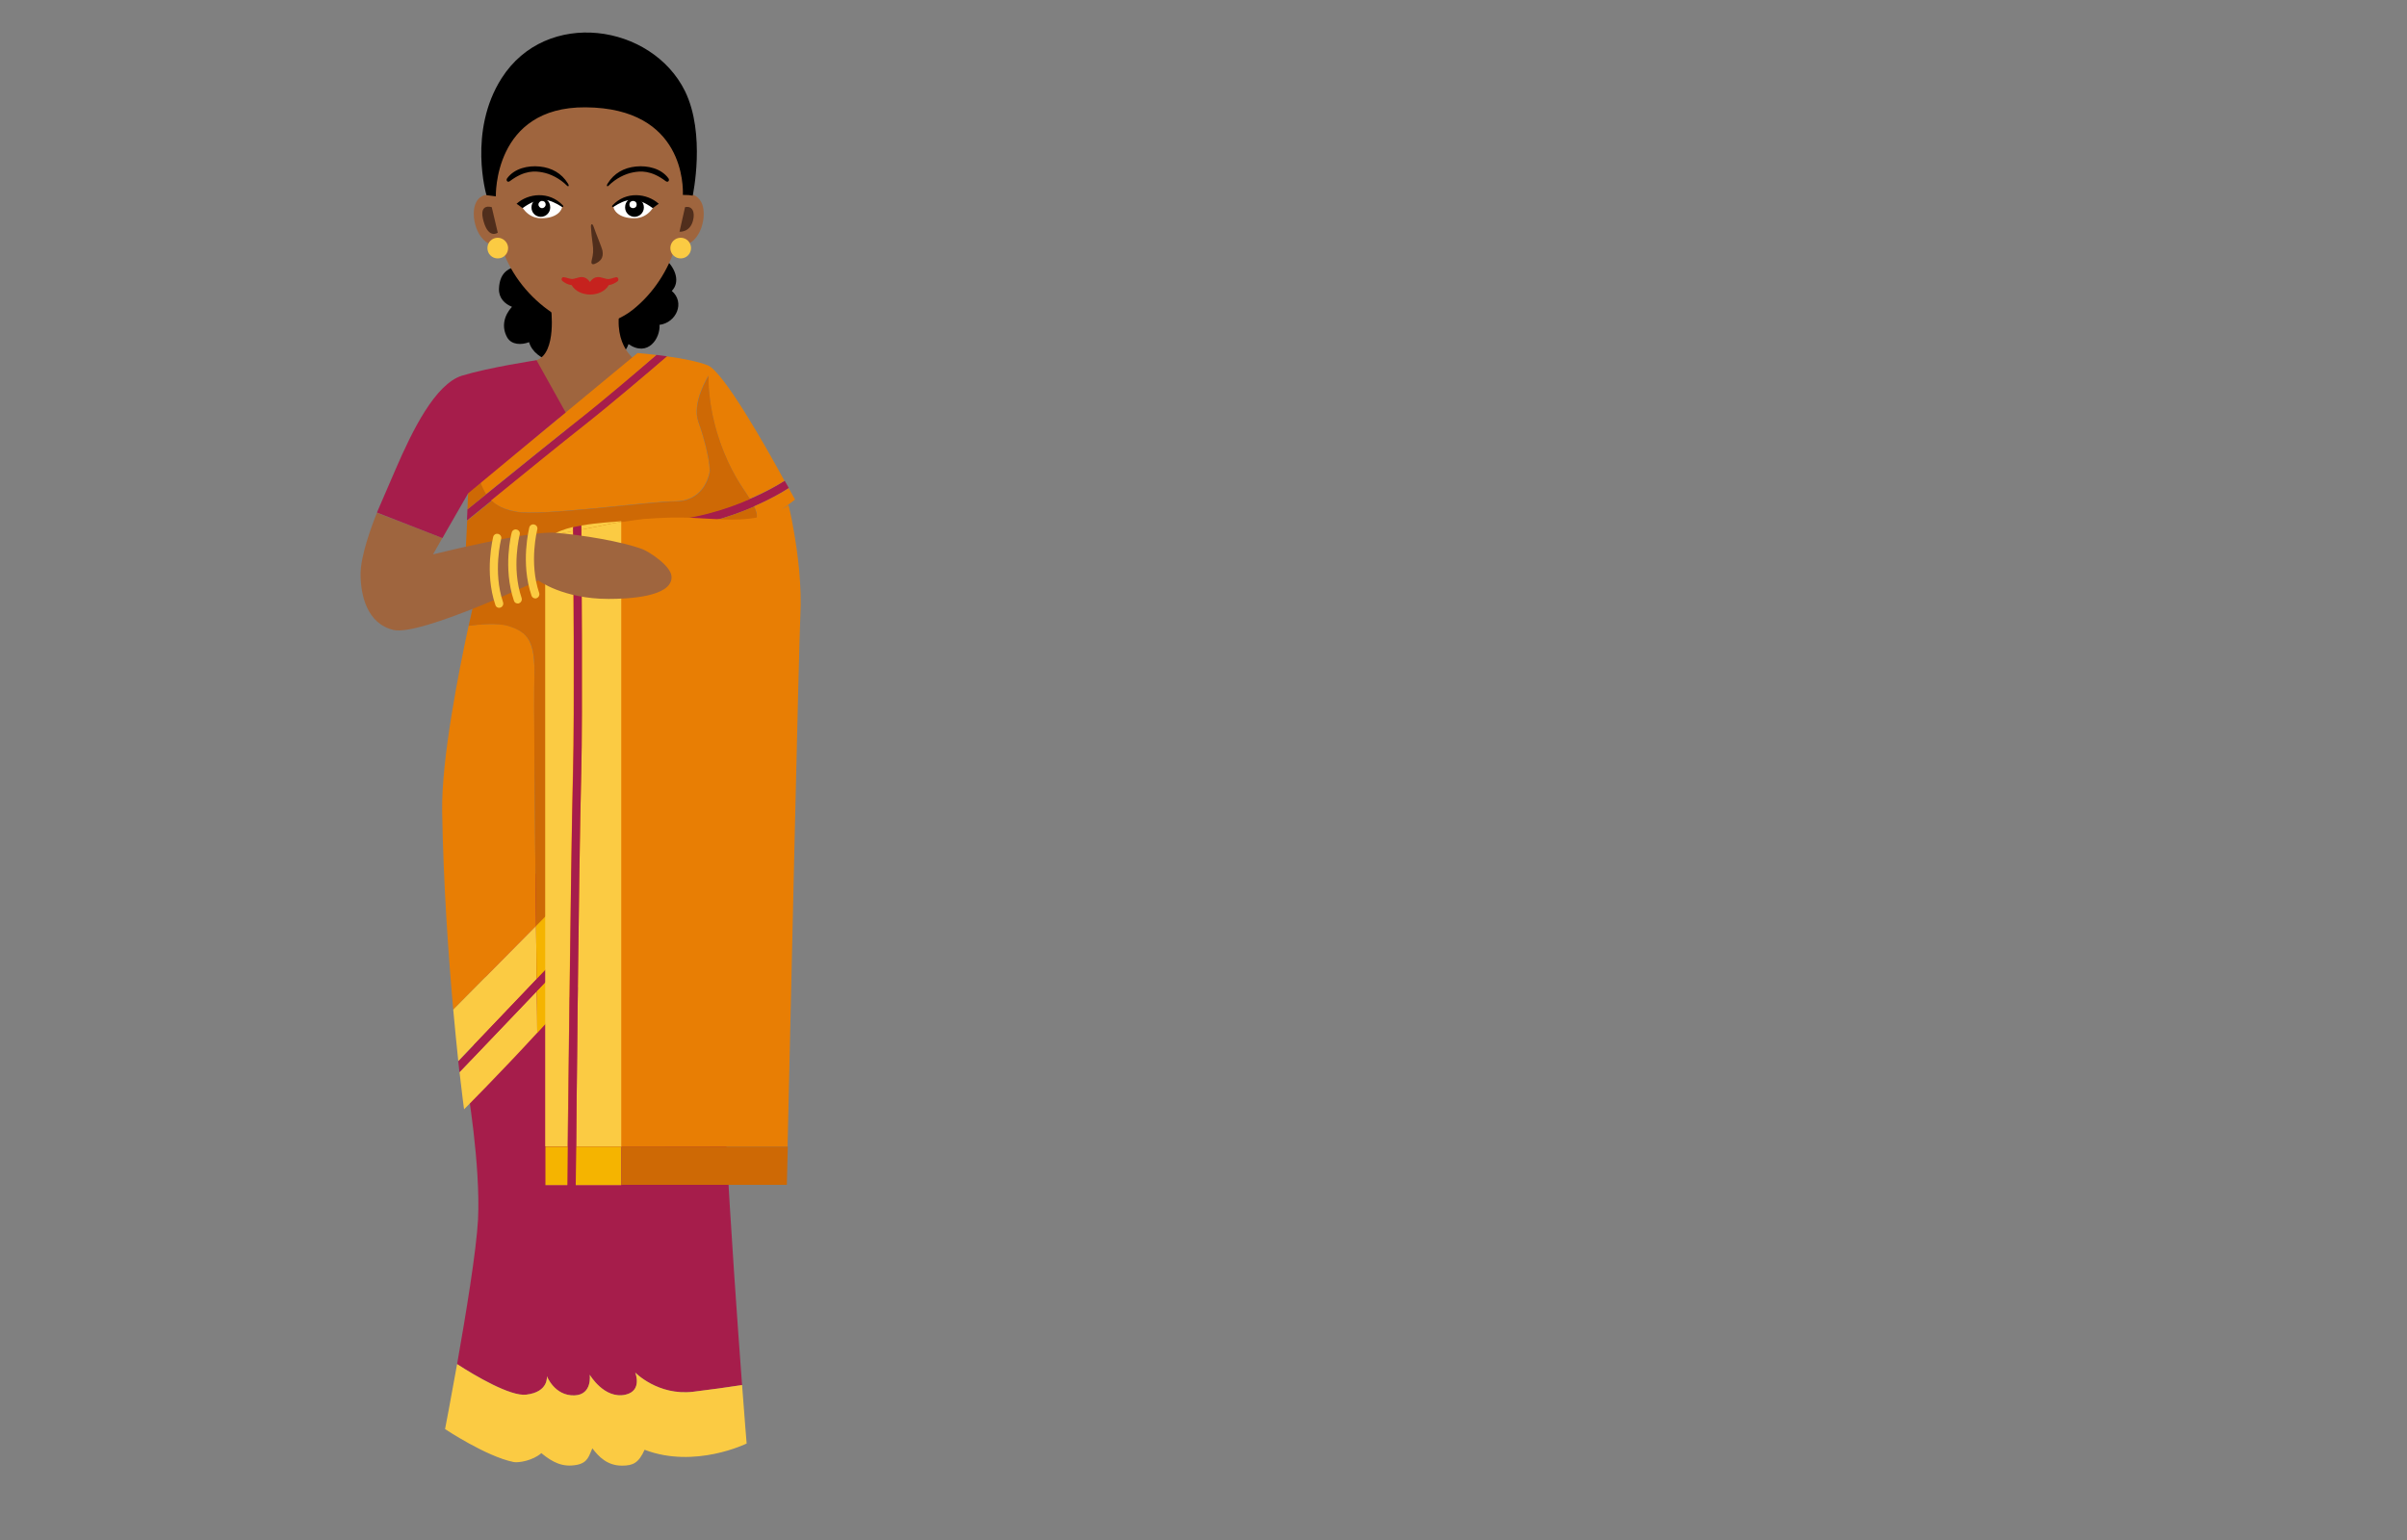 <?xml version="1.0" encoding="utf-8"?>
<!-- Generator: Adobe Illustrator 23.0.0, SVG Export Plug-In . SVG Version: 6.00 Build 0)  -->
<svg version="1.1" id="Layer_1" xmlns="http://www.w3.org/2000/svg" xmlns:xlink="http://www.w3.org/1999/xlink" x="0px" y="0px"
	 viewBox="0 0 1000 640" style="enable-background:new 0 0 1000 640;" xml:space="preserve">
<rect x="0" y="0" width="1000" height="640" fill="#808080" stroke="none"/>
<style type="text/css">
	.st0{fill:#9F653E;}
	.st1{fill:#502E1C;}
	.st2{fill:#FFFFFF;}
	.st3{fill:#C6221E;}
	.st4{fill:#A61D4B;}
	.st5{fill:#FBCB43;}
	.st6{fill:#E87E04;}
	.st7{fill:#CE6905;}
	.st8{fill:#F5B400;}
</style>
<g id="woman-1">
	<g>
		<path d="M279.1,120.9c7-7.2-7.4-22-16.7-14.8c-8.3-7.5-18.9-11.1-26.3-1.2c-7.5-3.9-15.8-3.3-17,5.9c0,0-0.1,0-0.1-0.1
			c-6.9-0.6-11.5,2-11.7,9.4c-0.1,3.8,2.4,6.2,5.4,7.4c-3.2,3.5-4.5,8.2-2,12.7c1.8,3.2,6,3.2,9.1,2c2.3,8,15.4,11.4,21.4,5.5
			c5.2,3.6,17.7,2.7,19.9-4.7c8.2,5.6,13.3-2.6,12.9-8C281,134.1,284.7,125.7,279.1,120.9z"/>
		<path class="st0" d="M228.9,127.8c0,0,2.6,18.9-6,21.9c-6.3,2.2,15.5,33.9,15.5,33.9l11.6-0.9l14.6-32.6c0,0-10.3-6-6.9-22.8
			C260.4,113.9,228.9,127.8,228.9,127.8z"/>
		<g>
			<g>
				<g>
					<g>
						<path class="st0" d="M291.4,84.1c-1.8-3.4-4.7-3.7-6.5-3.2c1.6-16.5,1.6-41.2-40-41.2c-8.8,0-46-0.6-40.4,41.3
							c-1.9-0.4-5.1-0.1-6.7,3.1c-2.6,4.9,0,17.2,8.2,18c0.9,0.1,1.7,0.2,2.3,0.2c3.2,10.3,10.2,19.8,19.4,26.5
							c14,10.3,27.3,6.1,35.1,0c8.7-6.9,14.8-16.5,17.9-26.5c0.7,0,1.5-0.1,2.6-0.2C291.4,101.3,294,89.1,291.4,84.1z"/>
						<path class="st1" d="M204.3,86.1c0,0-5.8-2-3.3,6.2c2.1,7.1,5.8,4.4,5.8,4.4L204.3,86.1z"/>
						<path class="st1" d="M284.6,86.1l-2.3,10.2c0,0,4.3,0.4,5.6-4.6C288.9,88,287.5,85.4,284.6,86.1z"/>
					</g>
					<path class="st2" d="M216.3,84.9c0,0,2.3,5.7,8.4,5.8c7.2,0.1,8.9-3.9,8.8-4.7c0-0.8-2-2.1-4.3-2.8
						C226.9,82.4,220.3,81.4,216.3,84.9z"/>
					<path class="st2" d="M272.1,84.9c0,0-2.3,5.7-8.4,5.8c-7.2,0.1-8.9-3.9-8.8-4.7c0-0.8,2-2.1,4.3-2.8
						C261.6,82.4,268.1,81.4,272.1,84.9z"/>
					<g>
						<path d="M233.9,85.4c-5.7-6.1-14.5-5.1-19.3-0.7c0.9,0.5,1.6,1.2,2.5,1.8c7.1-5.2,11.2-3.8,16.4-0.5
							C233.9,86.2,234.2,85.7,233.9,85.4z"/>
						<path d="M228.6,86.2c0,2.1-1.7,3.9-3.9,3.9s-3.9-1.7-3.9-3.9c0-2.2,1.7-3.9,3.9-3.9C226.2,82.3,228.6,83.2,228.6,86.2z"/>
						<path class="st2" d="M226.7,85c0,0.8-0.7,1.5-1.5,1.5s-1.5-0.7-1.5-1.5s0.7-1.5,1.5-1.5C226.1,83.5,226.7,84.1,226.7,85z"/>
						<path d="M254.4,85.4c5.7-6.1,14.4-5.1,19.3-0.7c-0.9,0.5-1.6,1.2-2.5,1.8c-7.1-5.2-11.2-3.8-16.4-0.5
							C254.4,86.2,254.1,85.7,254.4,85.4z"/>
						<path d="M259.7,86.2c0,2.1,1.7,3.9,3.9,3.9c2.1,0,3.9-1.7,3.9-3.9c0-2.2-1.7-3.9-3.9-3.9C262.1,82.3,259.7,83.2,259.7,86.2z"
							/>
						<circle class="st2" cx="263" cy="85" r="1.5"/>
						<path d="M224.2,69.2c-4.9-0.5-10.5,0.8-13.5,4.9c-0.6,0.8,0.1,1.9,1.1,1.2c6.2-4.7,10.6-4.2,13.4-3.7
							c3.5,0.6,7.4,2.6,10.3,5.5c0.7,0.7,1.1,0.1,0.4-0.9C233.3,72,229.2,69.7,224.2,69.2z"/>
					</g>
					<g>
						<path d="M264.2,69.2c4.9-0.5,10.5,0.8,13.5,4.9c0.6,0.8-0.1,1.9-1.1,1.2c-6.2-4.7-10.6-4.2-13.4-3.7
							c-3.5,0.6-7.4,2.6-10.3,5.5c-0.7,0.7-1.1,0.1-0.4-0.9C255.1,72,259.2,69.7,264.2,69.2z"/>
					</g>
					<path class="st1" d="M250.3,104.2c-0.3-1.5-2.9-7.6-3.6-9.8c-0.6-1.9-1.3-1.3-1.2-0.1c0.1,2,0.4,4.8,0.7,6.9
						c0.4,3,0.3,4.2-0.4,7.1c-0.4,1.7,0.6,1.6,1.2,1.4C249.6,108.6,250.8,107.1,250.3,104.2z"/>
				</g>
				<path d="M284.6,37.9c-13.8-28-57.6-34.6-76.2-5.4c-14.1,22.1-6.3,48.6-6.3,48.6l3.9,0.5c0,0-1.1-37.3,37.3-37
					c41.2,0.3,40.5,33.4,40.4,36.4c2.2,0,2.9,0.1,4.1,0.3C287.8,81.1,293.3,55.8,284.6,37.9z"/>
			</g>
		</g>
		<path class="st3" d="M256,115.2c-1.3,0.2-2.6,1-4,0.7c-0.9-0.2-1.8-0.5-2.7-0.7c-1.8-0.3-3.2,0.5-4.2,2c-1-1.4-2.3-2.3-4.2-2
			c-0.9,0.2-1.8,0.5-2.7,0.7c-1.4,0.2-2.7-0.6-4-0.7c-0.9-0.1-1.2,1.1-0.5,1.6c1.1,0.9,2.3,1.5,3.8,1.7c1.5,2.6,4.6,3.9,7.7,3.9l0,0
			l0,0l0,0l0,0c3.1,0,6.2-1.3,7.7-3.9c1.4-0.2,2.6-0.8,3.8-1.7C257.1,116.3,256.9,115.1,256,115.2z"/>
		<g>
			<path class="st4" d="M218.6,579.6c9.5-1.1,8.6-7.7,8.6-7.7s3.1,8.3,11.5,8c7.5-0.3,6.3-8.6,6.3-8.6s6,10.3,14.9,8.3
				c7.2-1.6,4-9.2,4-9.2s9.4,9.7,24,8c7.3-0.9,14.8-1.9,20.4-2.8c-3.7-49.4-11.4-159.2-7.8-185.6c4.6-34.4-91.6-26.3-91.6-26.3
				l-14.9,87c0,0,5.7,33.2,4.6,56.1c-0.7,13.1-5.1,39.7-8.7,60.1C197.4,571.7,212.1,580.4,218.6,579.6z"/>
			<path class="st5" d="M213.4,607.6c2,0.4,8-0.6,11.5-3.7c4.9,4,8.9,5.9,14.6,4.9c4.9-0.9,5.2-4,6.6-6.9c2.7,3.6,6.3,7.2,12.3,7.2
				c4.6,0,6.9-1.1,9.4-6.6c20.9,8,42.4-2.6,42.4-2.6s-0.8-9.4-1.9-24.3c-5.7,0.9-13.2,1.9-20.4,2.8c-14.6,1.7-24-8-24-8
				s3.1,7.5-4,9.2c-8.9,2-14.9-8.3-14.9-8.3s1.2,8.3-6.3,8.6c-8.3,0.3-11.5-8-11.5-8s0.9,6.6-8.6,7.7c-6.5,0.8-21.2-7.8-28.7-12.7
				c-2.7,15.2-5,27-5,27S202,605.3,213.4,607.6z"/>
		</g>
		<g>
			<path class="st6" d="M234.9,232.4l0.8,183.1c10.9-12.4,20.6-24.5,24.7-32.3c11.5-21.8,12.6-146.6,12.6-146.6
				S255.5,230.3,234.9,232.4z"/>
			<path class="st6" d="M222,282c0.4-15.5-2.6-19.3-10.7-21.9c-4.4-1.4-12.2-0.6-16.6-0.1c-4.1,18.9-11.4,55.8-11,77.4
				c0.5,30.2,2.6,59.7,4.6,82.2l34.4-34.8C222.2,343.3,221.8,291.1,222,282z"/>
			<path class="st7" d="M197.4,248.1c0,0-1.1,4.6-2.7,12c4.4-0.6,12.2-1.3,16.6,0.1c8.2,2.6,11.2,6.4,10.7,21.9
				c-0.3,9.1,0.2,61.3,0.7,102.9l5.3-5.4l2.8,41.4c1.6-1.8,3.2-3.6,4.8-5.4l-0.8-183.1C222.5,233.6,209,237.7,197.4,248.1z"/>
		</g>
		<path class="st4" d="M277.3,148.1c-1.6-0.2-3.1-0.4-4.6-0.6c-7.6,6.5-22.1,18.8-31.7,26.5c-11.1,8.7-37.2,30-46.8,37.7l-0.2,4.6
			c6.4-5.2,37-30,49.2-39.7C253.9,168.1,270.7,153.8,277.3,148.1z"/>
		<path class="st4" d="M272.8,220.1c27.7-1.4,48.3-13,54.9-17.3c-0.5-0.9-1-1.9-1.7-3c-6.1,3.9-26.5,15.5-53.4,16.9L272.8,220.1z"/>
		<g>
			<path class="st5" d="M190.9,445.5c1.1,9.8,1.9,15.5,1.9,15.5s14.6-14.6,30.4-31.8c0-4.4-0.1-10.4-0.2-17.4L190.9,445.5z"/>
			<path class="st5" d="M222.7,384.8l-34.4,34.8c0.7,8.1,1.5,15.4,2.1,21.4l32.5-34.1C222.9,400.2,222.8,392.7,222.7,384.8z"/>
			<path class="st8" d="M229.4,400.1l-1.4-20.7l-5.3,5.4c0.1,7.9,0.2,15.4,0.2,22.1L229.4,400.1z"/>
			<path class="st8" d="M223,411.9c0.1,7,0.1,13,0.2,17.4c2.6-2.8,5.1-5.6,7.7-8.5l-1.1-16.1L223,411.9z"/>
			<polygon class="st4" points="232.7,401.7 230.2,399.3 229.4,400.1 229.8,404.8 			"/>
			<path class="st4" d="M222.9,407l-32.5,34.1c0.2,1.6,0.3,3.1,0.5,4.5L223,412C223,410.3,223,408.6,222.9,407z"/>
			<path class="st4" d="M223,411.9l6.8-7.1l-0.3-4.6L223,407C223,408.6,223,410.3,223,411.9z"/>
		</g>
		<g>
			<path class="st6" d="M241,174c9.7-7.6,24.1-19.9,31.7-26.5c-4.5-0.5-7.8-0.8-7.8-0.8l-29.6,24.5l-35.8,29.2c0.6,2,1.4,3.6,2.4,5
				C213.9,195.7,232.2,180.9,241,174z"/>
			<path class="st6" d="M280.4,208.3c10.9,0,13.7-8.9,14.3-11.8c0.6-2.9-1.7-13.2-4.6-21.2s4.2-19.2,4.2-19.2s-1.1,21.3,12.4,43.8
				c1.3,2.1,3.2,4.8,4.8,7.4c6.9-3,11.9-5.9,14.4-7.5c-8-14.7-25.4-45.4-31.9-48c-4.1-1.6-10.9-2.9-16.9-3.7
				c-6.6,5.7-23.4,20-34.2,28.5c-8.8,6.9-27,21.7-38.9,31.4c3.3,3.1,7.4,4,10.3,4.6C224.8,214.6,269.5,208.3,280.4,208.3z"/>
			<path class="st6" d="M327.7,202.9c-2.7,1.7-7.6,4.6-14.4,7.5c1.8,3.8,2,7.2-3.1,8.4c-9.7,2.3-65.3,5.7-65.3,5.7l-26.3,3.8
				L265,229c0,0,19.8,0,33.5-3.4s31.8-18,31.8-18S329.3,205.9,327.7,202.9z"/>
			<path class="st4" d="M272.8,220.1c16.5-0.9,30.5-5.3,40.5-9.7c-0.5-1-1.1-2-1.7-3.1c-9.7,4.2-23.2,8.5-39,9.4L272.8,220.1z"/>
			<path class="st7" d="M194.2,211.7c2-1.6,4.7-3.8,7.8-6.3c-0.9-1.4-1.7-3-2.4-5l-5.1,4.1L194.2,211.7z"/>
			<path class="st7" d="M310.2,218.9c5.1-1.2,4.9-4.6,3.1-8.4c-10,4.4-24,8.9-40.5,9.7l-0.2-3.4c15.8-0.8,29.3-5.1,39-9.4
				c-1.6-2.6-3.6-5.3-4.8-7.4c-13.5-22.5-12.4-43.8-12.4-43.8s-7.1,11.2-4.2,19.2s5.2,18.3,4.6,21.2s-3.4,11.8-14.3,11.8
				s-55.6,6.2-65.9,4.3c-2.9-0.5-7-1.5-10.3-4.6c-4.7,3.8-8.4,6.8-10.2,8.3l-0.6,11.7l25.2,0.4l26.3-3.8
				C244.9,224.6,300.5,221.1,310.2,218.9z"/>
		</g>
		<g>
			<g>
				<path class="st6" d="M238,320.7c-0.9,33.7-1.8,119.5-2.1,155.8h3.4c0.4-36.3,1.2-122,2.1-155.7c0.6-24.2,0.2-85,0-100.7
					c-1.1,0.2-2.3,0.4-3.4,0.7C238.2,235.8,238.7,296.4,238,320.7z"/>
				<path class="st6" d="M228.7,223c-0.7,0.2-1.4,0.5-2.1,0.7v1.4C227.1,224.3,227.8,223.6,228.7,223z"/>
				<path class="st6" d="M327.2,476.5c1.2-53.1,4.7-208.1,5.3-220.4c0.7-12.7-1.1-26.3-2.7-35.4c-1.1-6.5-2.2-10.8-2.2-10.8
					s-5.6,4.3-15.9,5.6s-19.8-0.7-33.1-0.4c-3.7,0.1-7.6,0.3-11.4,0.6c-3.4,0.4-6.5,0.9-9.3,1.3v259.6L327.2,476.5L327.2,476.5z"/>
				<path class="st7" d="M258.1,492.4h68.8c0.1-2.7,0.2-8.2,0.4-15.9h-69.1v15.9H258.1z"/>
				<path class="st7" d="M235.9,476.5c-0.1,8.3-0.1,14-0.1,15.9h3.4c0-1.9,0.1-7.6,0.1-15.9H235.9z"/>
				<path class="st5" d="M238.1,220.7c0-0.6,0-1.2,0-1.7c-3.7,0.9-7.1,2.1-9.4,3.9c1.7-0.6,3.6-1.2,5.1-1.4
					C235.1,221.3,236.6,221,238.1,220.7z"/>
				<path class="st5" d="M238,320.7c0.6-24.3,0.2-85,0-100c-1.5,0.3-3,0.6-4.3,0.8c-1.5,0.3-3.4,0.9-5.1,1.4
					c-0.8,0.6-1.5,1.3-2.1,2.1v251.4h9.3C236.3,440.3,237.2,354.4,238,320.7z"/>
				<path class="st5" d="M226.6,492.6h9.2v-0.1h-9.2V492.6z"/>
				<path class="st8" d="M235.8,492.4c0-1.9,0.1-7.6,0.1-15.9h-9.3v15.9H235.8z"/>
				<path class="st5" d="M258.1,216.9v-0.3c-3,0.3-9.9,0.6-16.6,1.8c0,0.5,0,1.1,0,1.7c4.4-0.8,8.6-1.7,10.6-2.1
					C253.8,217.6,255.8,217.3,258.1,216.9z"/>
				<path class="st5" d="M241.5,320.8c-0.9,33.7-1.8,119.4-2.1,155.7h18.7V216.9c-2.3,0.4-4.3,0.7-6,1.1c-2,0.4-6.2,1.3-10.6,2.1
					C241.6,235.9,242.1,296.6,241.5,320.8z"/>
				<path class="st5" d="M239.2,492.6h18.9v-0.1h-18.9C239.2,492.4,239.2,492.5,239.2,492.6z"/>
				<path class="st8" d="M239.3,476.5c-0.1,8.3-0.1,14-0.1,15.9h18.9v-15.9H239.3z"/>
			</g>
			<path class="st4" d="M235.8,493.1h3.4c0,0,0-0.3,0-0.6h-3.4C235.8,492.9,235.8,493.1,235.8,493.1z"/>
			<path class="st4" d="M241.5,218.4c-1.2,0.2-2.3,0.5-3.4,0.7c0.1,11.5,0.7,76.3,0,101.7c-1.1,41.6-2.2,162.7-2.3,171.8h3.4
				c0.1-9.3,1.2-130.2,2.3-171.7C242.1,295.6,241.6,230.8,241.5,218.4z"/>
		</g>
		<g>
			<path class="st0" d="M267.1,228.3c-8.7-3.3-25.3-6-36.5-6.9s-50.7,9-50.7,9l5.8-10.2l-2.1,3.3l-27-10.4
				c-2.3,5.7-6.8,17.9-6.8,25.5c0,8.6,2.6,20.6,13.7,23.2c11.2,2.6,60.1-20.6,60.1-20.6s10.3,7.7,29.2,7.7c7.7,0,26.2-0.7,26.2-9
				C279.1,235.2,269.4,229.2,267.1,228.3z"/>
			<path class="st4" d="M222.9,149.7c0,0-19.8,3-30.9,6.4c-11.2,3.4-20.8,23.1-27.5,38.6c-7.4,17.2-7.9,18.3-7.9,18.3l0,0l27.2,10.6
				l10.7-18.6l40.5-33.6L222.9,149.7z"/>
		</g>
		<g>
			<path class="st5" d="M222.4,248.7c-0.7,0-1.4-0.5-1.6-1.2c-4.6-13.6-1-27.7-0.9-28.3c0.2-0.9,1.2-1.5,2.1-1.2
				c0.9,0.2,1.5,1.2,1.2,2.1c0,0.1-3.5,13.6,0.8,26.3c0.3,0.9-0.2,1.9-1.1,2.2C222.8,248.7,222.6,248.7,222.4,248.7z"/>
		</g>
		<g>
			<path class="st5" d="M215.1,250.8c-0.7,0-1.4-0.4-1.6-1.2c-4.6-13.6-1.1-27.7-0.9-28.3c0.2-0.9,1.2-1.5,2.1-1.2
				c0.9,0.2,1.5,1.2,1.2,2.1c0,0.1-3.5,13.6,0.8,26.3c0.3,0.9-0.2,1.9-1.1,2.2C215.5,250.8,215.3,250.8,215.1,250.8z"/>
		</g>
		<g>
			<path class="st5" d="M207.4,252.6c-0.7,0-1.4-0.4-1.6-1.2c-4.6-13.6-1-27.7-0.9-28.3c0.2-0.9,1.2-1.5,2.1-1.2
				c0.9,0.2,1.5,1.2,1.2,2.1c0,0.1-3.5,13.6,0.8,26.3c0.3,0.9-0.2,1.9-1.1,2.2C207.8,252.5,207.6,252.6,207.4,252.6z"/>
		</g>
		<path class="st5" d="M211.1,103.1c0,2.4-1.9,4.3-4.3,4.3c-2.4,0-4.3-1.9-4.3-4.3s1.9-4.3,4.3-4.3
			C209.1,98.8,211.1,100.8,211.1,103.1z"/>
		<circle class="st5" cx="282.8" cy="103.1" r="4.3"/>
	</g>
</g>
</svg>
